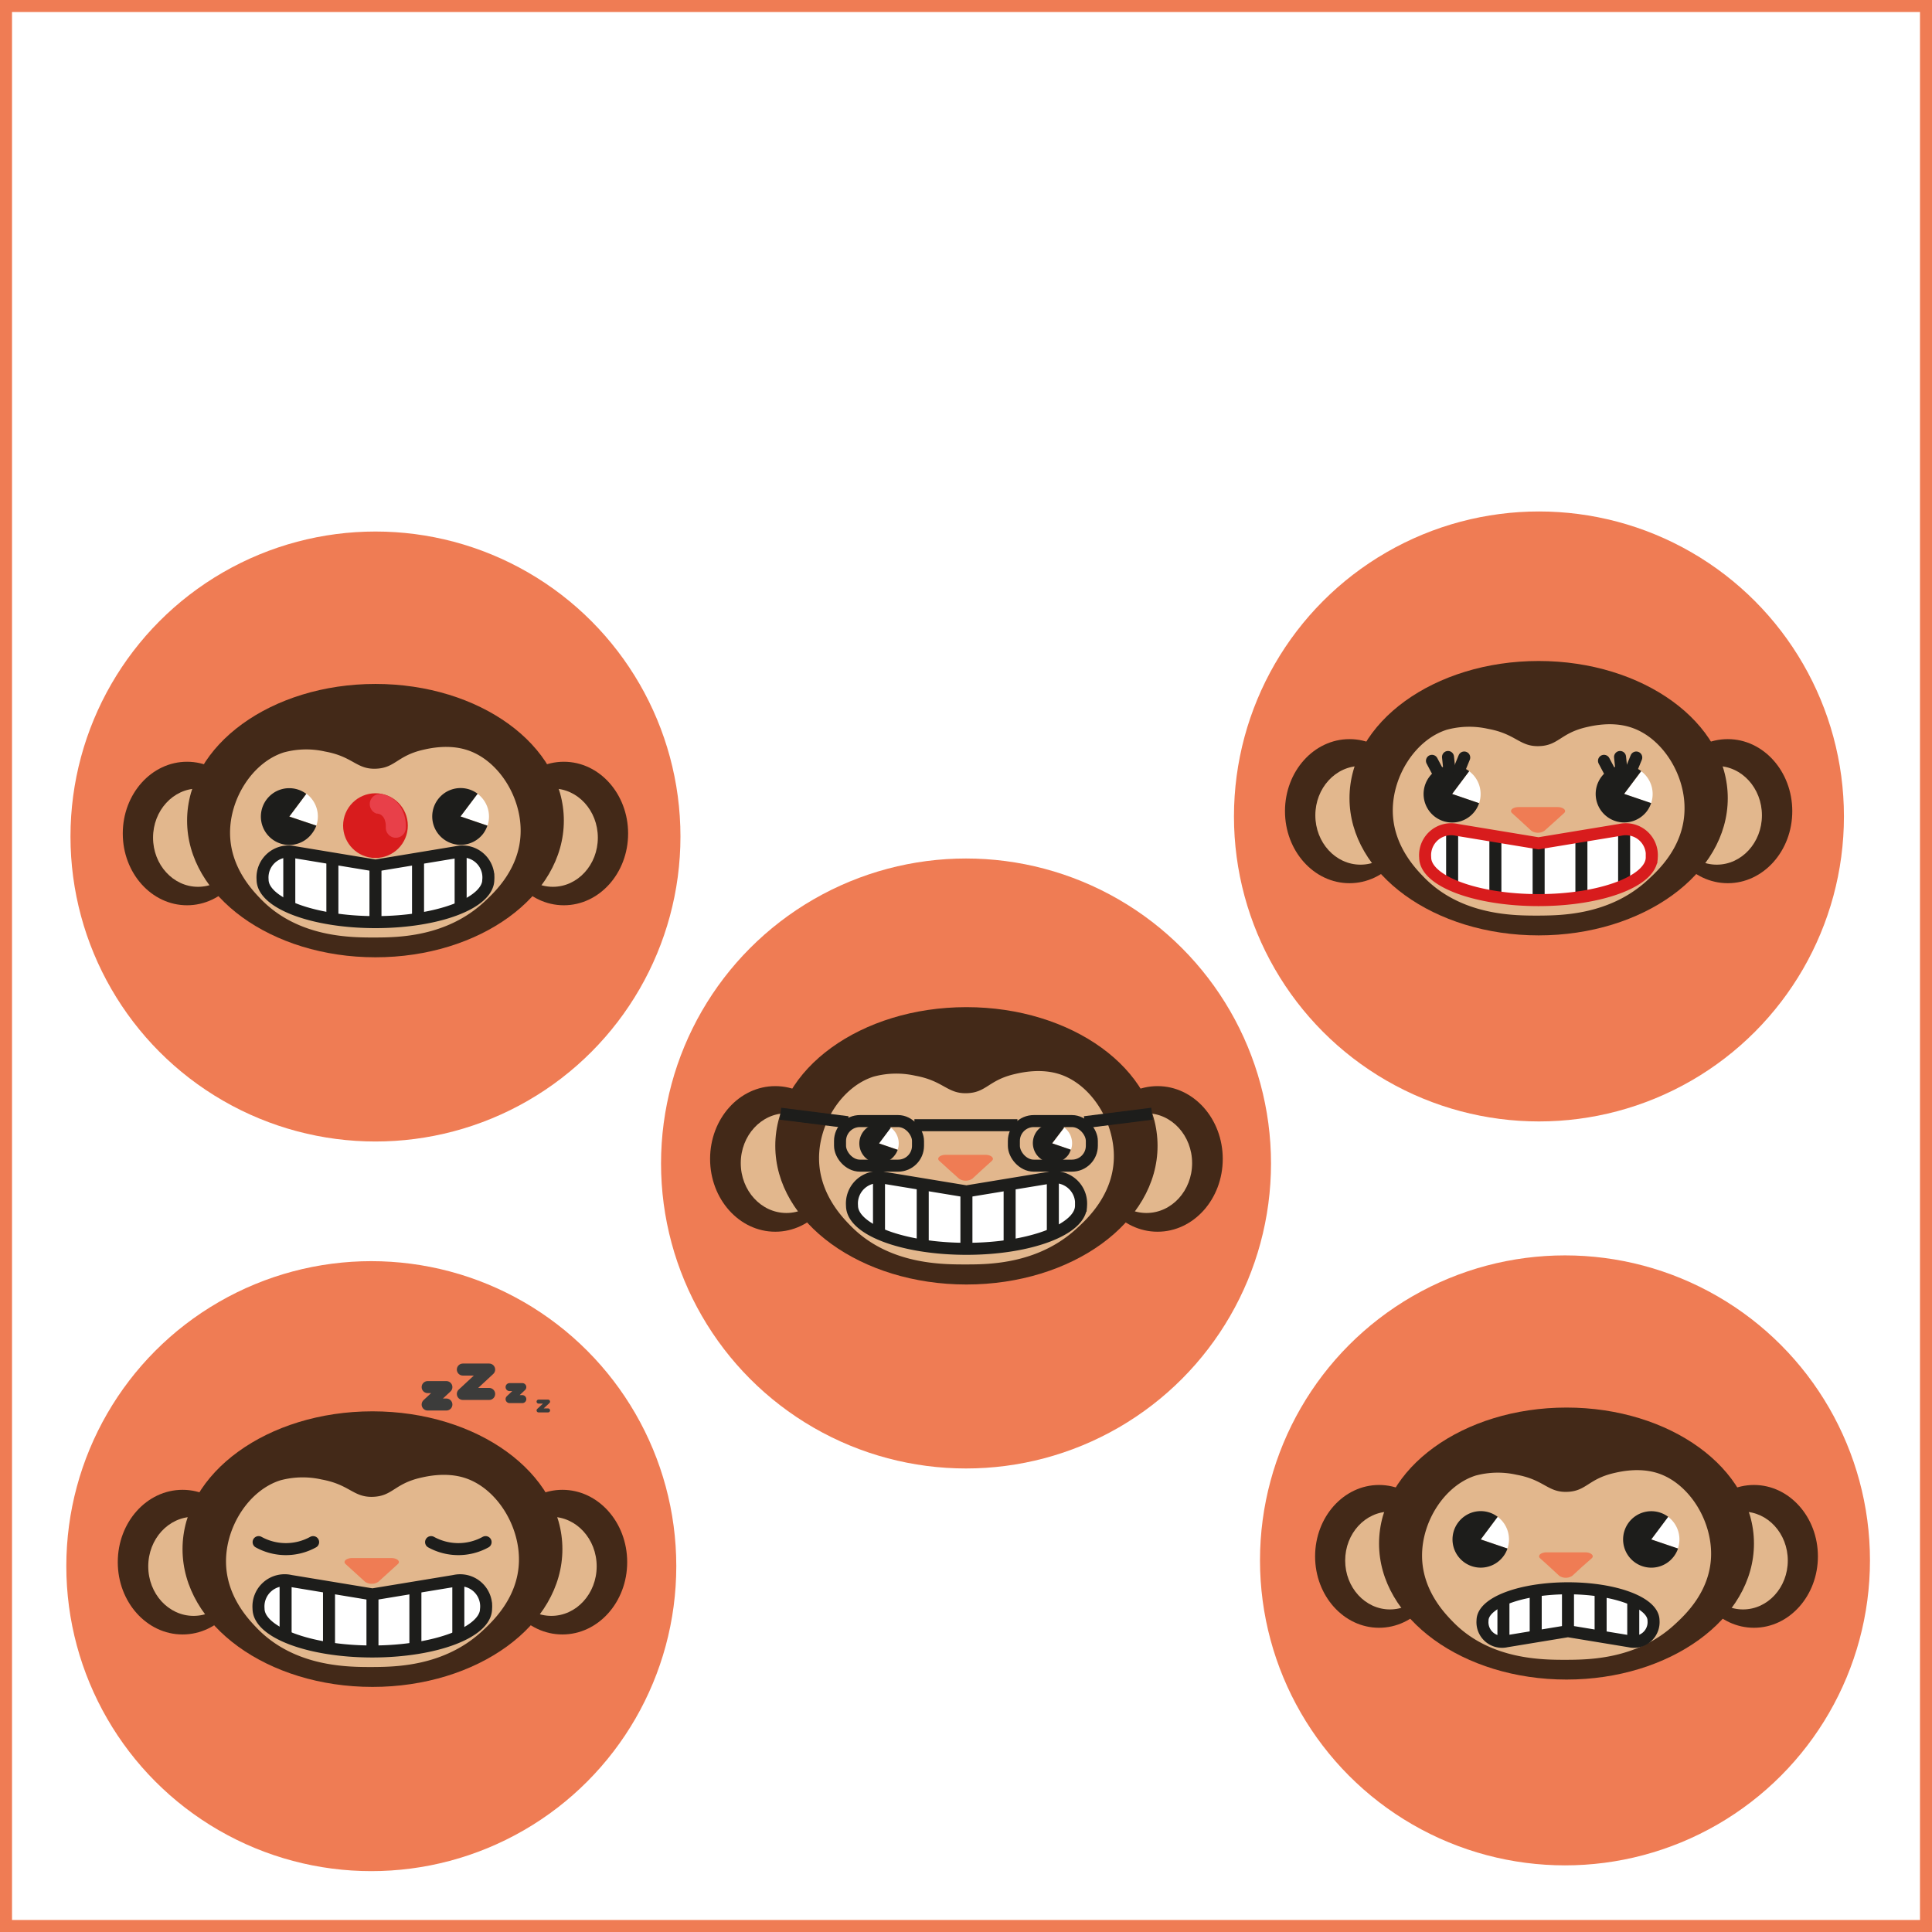 <svg xmlns="http://www.w3.org/2000/svg" viewBox="0 0 482.45 482.45"><rect x="0" y="0" width="482.45" height="482.45" fill="#333333" stroke="none"/><defs><style>.cls-1,.cls-5,.cls-6{fill:#fff;}.cls-1{stroke:#ef7c54;}.cls-1,.cls-12,.cls-6,.cls-7,.cls-9{stroke-miterlimit:10;}.cls-1,.cls-12,.cls-13,.cls-6,.cls-7,.cls-9{stroke-width:3px;}.cls-2{fill:#ef7c54;}.cls-3{fill:#432918;}.cls-4{fill:#e2b78d;}.cls-12,.cls-6,.cls-9{stroke:#1d1d1b;}.cls-12,.cls-13,.cls-14,.cls-15,.cls-7,.cls-9{fill:none;}.cls-7{stroke:#d81c1d;}.cls-8{fill:#1d1d1b;}.cls-13,.cls-14,.cls-15,.cls-9{stroke-linecap:round;}.cls-10{fill:#d81c1d;}.cls-11{fill:#e84049;}.cls-13,.cls-14,.cls-15{stroke:#3c3c3b;stroke-linejoin:round;}.cls-14{stroke-width:2px;}</style></defs><g id="Layer_2" data-name="Layer 2"><g id="Layer_1-2" data-name="Layer 1"><rect class="cls-1" x="1.5" y="1.5" width="479.45" height="479.45"/><circle class="cls-2" cx="384.3" cy="203.88" r="76.16"/><ellipse class="cls-3" cx="431.45" cy="202.56" rx="16.11" ry="17.99"/><ellipse class="cls-4" cx="428.7" cy="203.6" rx="11.28" ry="12.32"/><ellipse class="cls-3" cx="336.99" cy="202.56" rx="16.11" ry="17.99"/><ellipse class="cls-4" cx="339.74" cy="203.6" rx="11.28" ry="12.32"/><ellipse class="cls-3" cx="384.22" cy="199.32" rx="47.23" ry="34.26"/><path class="cls-4" d="M420.64,202.56c-.3,9-6.59,14.8-9.15,17.16-9.51,8.81-21.65,8.88-27.27,8.92-5.86,0-19.13.11-28.59-9.53-2-2.07-7.75-7.89-7.83-16.55-.08-8.85,5.73-17.87,13.48-20.33a21.44,21.44,0,0,1,10.34-.22c7,1.28,7.83,4.47,12.72,4.31s5.31-3.24,11.85-4.74c1.57-.36,6.26-1.44,10.86,0C415,184,421,193.47,420.64,202.56Z"/><path class="cls-2" d="M385.68,207.45a2.94,2.94,0,0,1-3.29,0L380,205.24l-2.42-2.2c-.73-.67.18-1.5,1.64-1.5h9.71c1.46,0,2.38.83,1.64,1.5l-2.42,2.2Z"/><path class="cls-5" d="M409.52,207.8a6.58,6.58,0,0,0-4.46-.57l-20.36,3.36-20.36-3.36a6.56,6.56,0,0,0-4.46.57,6.49,6.49,0,0,0-3.47,6.31c0,5.89,12.65,10.66,28.29,10.66S413,220,413,214.11A6.5,6.5,0,0,0,409.52,207.8Z"/><line class="cls-6" x1="362.62" y1="221.12" x2="362.62" y2="207.07"/><line class="cls-6" x1="373.42" y1="224.02" x2="373.42" y2="208.97"/><line class="cls-6" x1="405.57" y1="221.12" x2="405.57" y2="207.07"/><line class="cls-6" x1="394.9" y1="224.02" x2="394.9" y2="208.97"/><line class="cls-6" x1="384.22" y1="210.59" x2="384.22" y2="224.77"/><path class="cls-7" d="M409,207.8a6.56,6.56,0,0,0-4.46-.57l-20.36,3.36-20.36-3.36a6.57,6.57,0,0,0-4.46.57,6.49,6.49,0,0,0-3.47,6.31c0,5.89,12.65,10.66,28.29,10.66s28.29-4.77,28.29-10.66A6.48,6.48,0,0,0,409,207.8Z"/><path class="cls-5" d="M369.35,200.58l-6.73-2.3,4.26-5.69A7.11,7.11,0,0,1,369.35,200.58Z"/><path class="cls-8" d="M368.31,202.55A7.12,7.12,0,0,1,356.92,194a7,7,0,0,1,1.6-1.56,7.1,7.1,0,0,1,8.36.13l-4.26,5.69,6.73,2.3A7,7,0,0,1,368.31,202.55Z"/><line class="cls-9" x1="358.83" y1="192.35" x2="357.58" y2="189.99"/><line class="cls-9" x1="361.87" y1="191.69" x2="361.59" y2="189.03"/><line class="cls-9" x1="364.63" y1="191.63" x2="365.64" y2="189.16"/><path class="cls-5" d="M412.31,200.58l-6.74-2.3,4.27-5.69A7.11,7.11,0,0,1,412.31,200.58Z"/><path class="cls-8" d="M411.27,202.55a7.12,7.12,0,1,1-1.43-10l-4.27,5.69,6.74,2.3A7,7,0,0,1,411.27,202.55Z"/><line class="cls-9" x1="401.79" y1="192.35" x2="400.54" y2="189.99"/><line class="cls-9" x1="404.83" y1="191.69" x2="404.55" y2="189.03"/><line class="cls-9" x1="407.59" y1="191.63" x2="408.6" y2="189.16"/><circle class="cls-2" cx="93.76" cy="208.89" r="76.16"/><ellipse class="cls-3" cx="140.8" cy="208.14" rx="16.05" ry="17.92"/><ellipse class="cls-4" cx="138.06" cy="209.18" rx="11.23" ry="12.27"/><ellipse class="cls-3" cx="46.71" cy="208.14" rx="16.05" ry="17.92"/><ellipse class="cls-4" cx="49.45" cy="209.18" rx="11.23" ry="12.27"/><ellipse class="cls-3" cx="93.76" cy="204.92" rx="47.04" ry="34.13"/><path class="cls-4" d="M130,208.14c-.3,8.94-6.56,14.74-9.11,17.1-9.48,8.77-21.56,8.84-27.16,8.87-5.85,0-19.06.12-28.48-9.48-2-2.07-7.72-7.86-7.8-16.49-.09-8.82,5.71-17.8,13.42-20.25a21.32,21.32,0,0,1,10.31-.22c7,1.27,7.8,4.46,12.66,4.29s5.3-3.22,11.81-4.72c1.56-.36,6.23-1.43,10.82,0C124.43,189.7,130.34,199.09,130,208.14Z"/><path class="cls-6" d="M118.48,213.36a6.53,6.53,0,0,0-4.45-.57l-20.27,3.35-20.28-3.35a6.49,6.49,0,0,0-7.91,6.85c0,5.87,12.61,10.63,28.19,10.63s28.18-4.76,28.18-10.63A6.48,6.48,0,0,0,118.48,213.36Z"/><line class="cls-6" x1="72.24" y1="226.63" x2="72.24" y2="212.63"/><line class="cls-6" x1="115.03" y1="226.63" x2="115.03" y2="212.63"/><line class="cls-6" x1="83" y1="229.51" x2="83" y2="214.52"/><line class="cls-6" x1="104.39" y1="229.51" x2="104.39" y2="214.52"/><line class="cls-6" x1="93.76" y1="216.14" x2="93.76" y2="230.27"/><path class="cls-5" d="M121.74,206.17,115,203.88l4.24-5.67A7.1,7.1,0,0,1,121.74,206.17Z"/><path class="cls-8" d="M120.7,208.13a7.1,7.1,0,0,1-5.78,2.84,7.12,7.12,0,0,1-6.67-5,7.1,7.1,0,0,1,1.1-6.34,7.29,7.29,0,0,1,1.59-1.55,7.09,7.09,0,0,1,8.33.13L115,203.88l6.71,2.29A7.42,7.42,0,0,1,120.7,208.13Z"/><path class="cls-5" d="M79,206.17l-6.71-2.29,4.24-5.67A7.1,7.1,0,0,1,79,206.17Z"/><path class="cls-8" d="M77.91,208.13A7.1,7.1,0,0,1,72.13,211a7.12,7.12,0,0,1-6.67-5,7.1,7.1,0,0,1,1.1-6.34,7.29,7.29,0,0,1,1.59-1.55,7.09,7.09,0,0,1,8.33.13l-4.24,5.67L79,206.17A7.42,7.42,0,0,1,77.91,208.13Z"/><circle class="cls-10" cx="93.76" cy="206.17" r="8.08"/><path class="cls-11" d="M94.2,203.16a4.16,4.16,0,0,1,1,.29l-.6-.26a4.77,4.77,0,0,1,.92.55l-.51-.39a4.94,4.94,0,0,1,.88.89l-.39-.51a5.63,5.63,0,0,1,.67,1.17l-.25-.6a7.18,7.18,0,0,1,.44,1.65l-.09-.66a9.52,9.52,0,0,1,.07,1.41,2.5,2.5,0,0,0,5,0,9.12,9.12,0,0,0-1.36-5.27,6.86,6.86,0,0,0-4.48-3.09,1.89,1.89,0,0,0-1,0,1.85,1.85,0,0,0-.93.29,2.58,2.58,0,0,0-1.15,1.5,2.52,2.52,0,0,0,.26,1.92,2.33,2.33,0,0,0,1.49,1.15Z"/><circle class="cls-2" cx="241.23" cy="290.54" r="76.16"/><ellipse class="cls-3" cx="289.06" cy="289.4" rx="16.28" ry="18.18"/><ellipse class="cls-4" cx="286.29" cy="290.45" rx="11.4" ry="12.45"/><ellipse class="cls-3" cx="193.6" cy="289.4" rx="16.28" ry="18.18"/><ellipse class="cls-4" cx="196.38" cy="290.45" rx="11.4" ry="12.45"/><ellipse class="cls-3" cx="241.33" cy="286.13" rx="47.73" ry="34.63"/><path class="cls-4" d="M278.14,289.4c-.3,9.07-6.66,15-9.25,17.35-9.61,8.89-21.87,9-27.56,9-5.92,0-19.33.12-28.89-9.62-2.06-2.1-7.83-8-7.91-16.73-.09-8.94,5.79-18.06,13.62-20.55a21.64,21.64,0,0,1,10.45-.22c7.06,1.29,7.92,4.52,12.85,4.36s5.37-3.27,12-4.79c1.59-.37,6.33-1.46,11,0C272.45,270.69,278.45,280.21,278.14,289.4Z"/><path class="cls-6" d="M266.42,294.7a6.6,6.6,0,0,0-4.51-.58l-20.58,3.39-20.57-3.39a6.57,6.57,0,0,0-8,6.95c0,6,12.79,10.78,28.59,10.78s28.6-4.82,28.6-10.78A6.57,6.57,0,0,0,266.42,294.7Z"/><line class="cls-6" x1="219.5" y1="308.16" x2="219.5" y2="293.95"/><line class="cls-6" x1="262.91" y1="308.16" x2="262.91" y2="293.95"/><line class="cls-6" x1="230.42" y1="311.08" x2="230.42" y2="295.88"/><line class="cls-6" x1="252.12" y1="311.08" x2="252.12" y2="295.88"/><line class="cls-6" x1="241.33" y1="297.51" x2="241.33" y2="311.85"/><path class="cls-2" d="M242.81,294.34a3,3,0,0,1-3.32,0L237,292.11l-2.45-2.23c-.74-.67.18-1.51,1.66-1.51h9.81c1.48,0,2.4.84,1.67,1.51l-2.46,2.23Z"/><path class="cls-5" d="M267.44,287.11l-4.66-1.59,3-3.94A4.91,4.91,0,0,1,267.44,287.11Z"/><path class="cls-8" d="M266.72,288.47a4.92,4.92,0,1,1-6.78-7,4.94,4.94,0,0,1,5.79.09l-3,3.94,4.66,1.59A4.69,4.69,0,0,1,266.72,288.47Z"/><path class="cls-5" d="M224.16,287.11l-4.66-1.59,2.95-3.94A4.92,4.92,0,0,1,224.16,287.11Z"/><path class="cls-8" d="M223.44,288.47a4.89,4.89,0,0,1-4,2,4.84,4.84,0,0,1-2.88-1,4.92,4.92,0,1,1,5.9-7.88l-2.95,3.94,4.66,1.59A4.69,4.69,0,0,1,223.44,288.47Z"/><rect class="cls-12" x="209.77" y="279.95" width="19.47" height="11.13" rx="4.96"/><line class="cls-12" x1="228.34" y1="280.98" x2="254.07" y2="280.98"/><line class="cls-12" x1="211.71" y1="280.23" x2="194.89" y2="278.11"/><rect class="cls-12" x="253.18" y="279.95" width="19.47" height="11.13" rx="4.96"/><line class="cls-12" x1="270.85" y1="280.23" x2="287.67" y2="278.11"/><circle class="cls-2" cx="92.72" cy="391.09" r="76.16"/><ellipse class="cls-3" cx="140.44" cy="390.09" rx="16.18" ry="18.06"/><ellipse class="cls-4" cx="137.68" cy="391.14" rx="11.32" ry="12.37"/><ellipse class="cls-3" cx="45.59" cy="390.09" rx="16.18" ry="18.06"/><ellipse class="cls-4" cx="48.34" cy="391.14" rx="11.32" ry="12.37"/><ellipse class="cls-3" cx="93.01" cy="386.84" rx="47.43" ry="34.41"/><path class="cls-4" d="M129.58,390.09c-.3,9-6.62,14.86-9.19,17.24-9.55,8.84-21.73,8.91-27.38,8.95-5.89,0-19.21.11-28.71-9.57-2-2.08-7.78-7.92-7.86-16.62-.09-8.89,5.75-17.94,13.53-20.42a21.49,21.49,0,0,1,10.39-.21c7,1.28,7.86,4.49,12.77,4.32s5.33-3.25,11.9-4.76c1.57-.36,6.28-1.44,10.91,0C123.93,371.5,129.89,381,129.58,390.09Z"/><path class="cls-6" d="M117.93,395.36a6.51,6.51,0,0,0-4.48-.58L93,398.15l-20.44-3.37a6.54,6.54,0,0,0-8,6.91c0,5.92,12.71,10.71,28.41,10.71s28.41-4.79,28.41-10.71A6.52,6.52,0,0,0,117.93,395.36Z"/><line class="cls-6" x1="71.32" y1="408.73" x2="71.32" y2="394.62"/><line class="cls-6" x1="114.45" y1="408.73" x2="114.45" y2="394.62"/><line class="cls-6" x1="82.16" y1="411.64" x2="82.16" y2="396.53"/><line class="cls-6" x1="103.73" y1="411.64" x2="103.73" y2="396.53"/><line class="cls-6" x1="93.01" y1="398.15" x2="93.01" y2="412.4"/><path class="cls-2" d="M94.48,395a3,3,0,0,1-3.31,0l-2.43-2.21-2.44-2.22c-.74-.67.18-1.5,1.65-1.5H97.7c1.47,0,2.38.83,1.65,1.5l-2.44,2.22Z"/><path class="cls-9" d="M107.65,385.09a14.11,14.11,0,0,0,13.61,0"/><path class="cls-9" d="M64.58,385.09a14.11,14.11,0,0,0,13.61,0"/><path class="cls-13" d="M106.79,346.38h4.68l-4.68,4.35h4.68"/><path class="cls-13" d="M115.58,342h6.57l-6.57,6.09h6.57"/><path class="cls-14" d="M127.25,346.38h3.18l-3.18,3h3.18"/><path class="cls-15" d="M134.49,350h2.37l-2.37,2.2h2.37"/><circle class="cls-2" cx="390.8" cy="389.65" r="76.16"/><ellipse class="cls-3" cx="437.99" cy="388.65" rx="15.97" ry="17.83"/><ellipse class="cls-4" cx="435.26" cy="389.69" rx="11.18" ry="12.21"/><ellipse class="cls-3" cx="344.37" cy="388.65" rx="15.97" ry="17.83"/><ellipse class="cls-4" cx="347.09" cy="389.69" rx="11.18" ry="12.21"/><ellipse class="cls-3" cx="391.18" cy="385.45" rx="46.81" ry="33.96"/><path class="cls-4" d="M427.28,388.65c-.3,8.9-6.54,14.67-9.07,17-9.43,8.72-21.46,8.8-27,8.83-5.81,0-19,.11-28.34-9.44-2-2.06-7.68-7.82-7.76-16.41-.08-8.77,5.68-17.7,13.36-20.15a21.3,21.3,0,0,1,10.25-.21c6.92,1.26,7.77,4.43,12.6,4.27s5.27-3.21,11.75-4.7c1.56-.36,6.21-1.43,10.77,0C421.7,370.3,427.58,379.65,427.28,388.65Z"/><path class="cls-6" d="M372.82,409.43a4.9,4.9,0,0,0,3.36.43l15.37-2.53,15.36,2.53a4.91,4.91,0,0,0,6-5.19c0-4.45-9.55-8.05-21.35-8.05s-21.35,3.6-21.35,8.05A4.89,4.89,0,0,0,372.82,409.43Z"/><line class="cls-6" x1="407.85" y1="399.38" x2="407.85" y2="409.99"/><line class="cls-6" x1="375.43" y1="399.38" x2="375.43" y2="409.99"/><line class="cls-6" x1="399.7" y1="397.19" x2="399.7" y2="408.55"/><line class="cls-6" x1="383.49" y1="397.19" x2="383.49" y2="408.55"/><line class="cls-6" x1="391.55" y1="407.33" x2="391.55" y2="396.62"/><path class="cls-2" d="M392.63,393.5a2.93,2.93,0,0,1-3.26,0L387,391.31l-2.41-2.18c-.72-.66.19-1.49,1.63-1.49h9.63c1.45,0,2.35.83,1.63,1.49L395,391.31Z"/><path class="cls-5" d="M419,386.69l-6.68-2.27,4.23-5.65A7.05,7.05,0,0,1,419,386.69Z"/><path class="cls-8" d="M418,388.64a7,7,0,0,1-5.75,2.83,7.05,7.05,0,1,1,4.33-12.7l-4.23,5.65,6.68,2.27A7,7,0,0,1,418,388.64Z"/><path class="cls-5" d="M376.44,386.69l-6.67-2.27,4.22-5.65A7.05,7.05,0,0,1,376.44,386.69Z"/><path class="cls-8" d="M375.41,388.64a7.05,7.05,0,0,1-11.29-8.45,7.2,7.2,0,0,1,1.58-1.54,7,7,0,0,1,8.29.12l-4.22,5.65,6.67,2.27A6.78,6.78,0,0,1,375.41,388.64Z"/></g></g></svg>